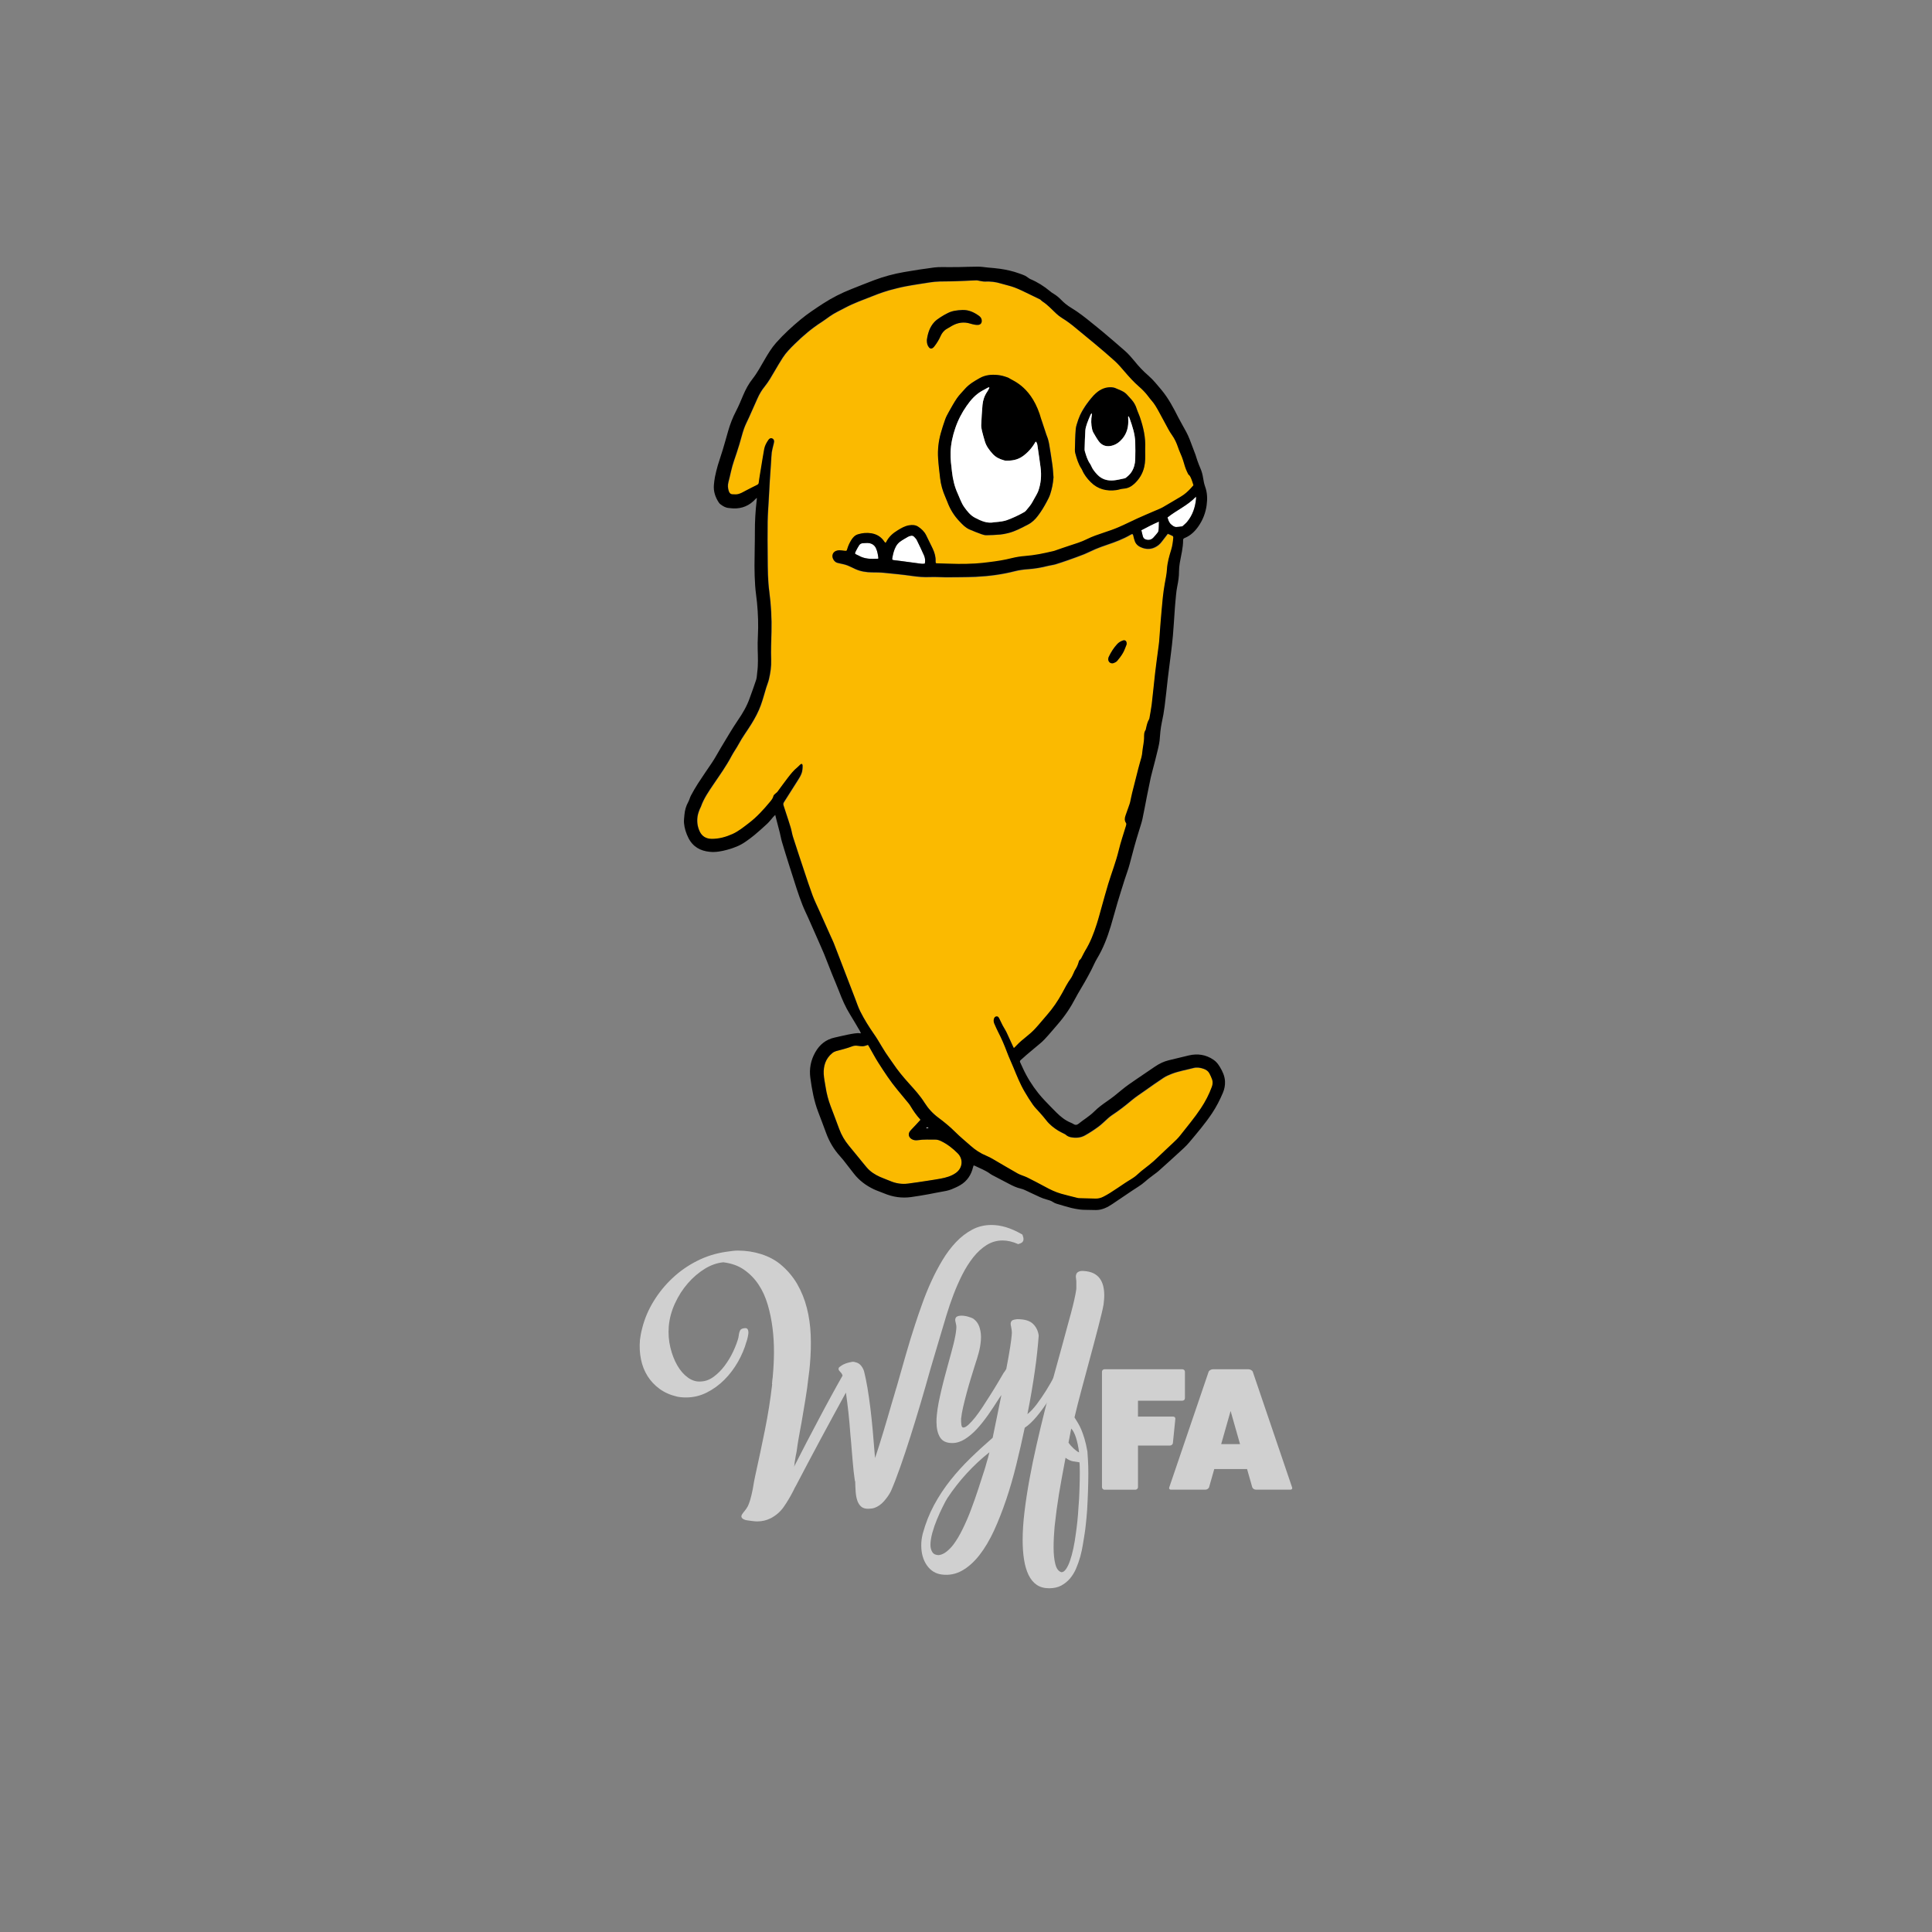<?xml version="1.0" encoding="utf-8"?>
<!-- Generator: Adobe Illustrator 23.0.3, SVG Export Plug-In . SVG Version: 6.00 Build 0)  -->
<svg version="1.1" id="Calque_1" xmlns="http://www.w3.org/2000/svg" xmlns:xlink="http://www.w3.org/1999/xlink" x="0px" y="0px"
	 viewBox="0 0 500 500" style="enable-background:new 0 0 500 500;" xml:space="preserve">
<rect x="0" y="0" width="500" height="500" fill="#808080" stroke="none"/>
<style type="text/css">
	.st0{fill:#D0D0D0;}
	.st1{fill:#FBBA00;}
	.st2{fill:#FFFFFF;}
</style>
<g id="wyffa">
	<g>
		<path class="st0" d="M217.35,354.92c-0.11-0.11-0.22-0.26-0.31-0.43c-0.06-0.32,0.01-0.56,0.22-0.71c0.2-0.16,0.49-0.35,0.87-0.59
			c0.41-0.2,0.77-0.35,1.11-0.45c0.33-0.1,0.67-0.18,1.02-0.24c0.37-0.11,0.75-0.1,1.13,0.05c0.58,0.11,1.07,0.41,1.45,0.88
			c0.39,0.48,0.66,1.01,0.81,1.59c0.28,1.12,0.57,2.52,0.85,4.16c0.27,1.64,0.53,3.41,0.76,5.3c0.23,1.88,0.43,3.82,0.61,5.82
			c0.17,2,0.33,3.92,0.48,5.77l0.12,1.26c0.69-2.09,1.41-4.32,2.13-6.73c0.73-2.4,1.46-4.91,2.21-7.51l0.57-1.91l0.57-1.95v0.05
			c0.84-2.95,1.67-5.83,2.47-8.66c0.81-2.82,1.62-5.46,2.43-7.92c0.54-1.68,1.17-3.47,1.85-5.38c0.68-1.91,1.45-3.81,2.33-5.73
			c0.87-1.91,1.83-3.73,2.89-5.49c1.05-1.75,2.22-3.3,3.49-4.64c1.27-1.35,2.67-2.42,4.19-3.23c1.52-0.81,3.18-1.21,4.97-1.21
			c1.21,0,2.47,0.19,3.78,0.58c1.3,0.39,2.72,1.02,4.25,1.91c0.09,0.26,0.16,0.49,0.22,0.69c0.06,0.2,0.07,0.42,0.05,0.65
			c-0.03,0.26-0.14,0.48-0.33,0.65c-0.19,0.17-0.53,0.33-1.02,0.48c-1.45-0.64-2.79-0.95-4.04-0.95c-1.51,0-2.89,0.4-4.15,1.19
			c-1.26,0.79-2.4,1.85-3.45,3.16c-1.04,1.32-1.99,2.82-2.85,4.51c-0.85,1.69-1.61,3.43-2.28,5.18c-0.67,1.77-1.26,3.51-1.78,5.21
			c-0.52,1.71-0.99,3.24-1.38,4.61l-1.69,5.68l-1.13,3.82c-0.75,2.69-1.57,5.54-2.45,8.53c-0.88,2.99-1.78,5.92-2.69,8.79
			c-0.91,2.87-1.8,5.54-2.67,8.01c-0.87,2.47-1.67,4.54-2.39,6.18c-0.43,0.87-1.03,1.72-1.78,2.59c-0.75,0.85-1.59,1.44-2.52,1.76
			c-0.29,0.09-0.58,0.15-0.87,0.17c-0.29,0.03-0.53,0.05-0.74,0.05c-0.78,0-1.38-0.19-1.83-0.59c-0.43-0.39-0.76-0.92-0.98-1.59
			s-0.35-1.42-0.41-2.26c-0.06-0.84-0.1-1.72-0.12-2.65l-0.09-0.17c-0.23-1.57-0.42-3.29-0.57-5.17c-0.15-1.88-0.31-3.79-0.48-5.73
			l-0.09-0.87c-0.15-2.11-0.32-4.07-0.52-5.89c-0.2-1.8-0.42-3.53-0.65-5.15c-0.99,1.79-2.03,3.72-3.15,5.77
			c-1.11,2.05-2.23,4.13-3.37,6.23c-1.13,2.1-2.23,4.17-3.32,6.23c-1.09,2.05-2.11,3.99-3.06,5.82c-0.09,0.15-0.19,0.33-0.31,0.54
			c-0.11,0.22-0.2,0.4-0.26,0.54c-0.06,0.09-0.11,0.19-0.17,0.33c-0.06,0.12-0.1,0.23-0.14,0.28c-0.67,1.3-1.43,2.56-2.28,3.8
			c-0.85,1.23-1.97,2.22-3.37,2.97c-1.07,0.54-2.25,0.83-3.52,0.83c-0.32,0-0.71-0.03-1.19-0.09c-0.48-0.06-0.91-0.11-1.28-0.17
			c-0.49-0.06-0.91-0.19-1.24-0.41s-0.45-0.5-0.37-0.85c0.11-0.26,0.28-0.53,0.52-0.83c0.23-0.26,0.49-0.59,0.76-0.98
			s0.49-0.81,0.64-1.24c0.2-0.49,0.43-1.25,0.67-2.26c0.25-1.01,0.47-2.19,0.67-3.52l0.35-1.69c0.84-3.79,1.66-7.65,2.45-11.57
			c0.79-3.92,1.43-7.9,1.89-11.92h-0.05l0.09-1.09c0.03-0.23,0.06-0.45,0.09-0.65c0.03-0.2,0.05-0.42,0.05-0.65
			c0.17-1.85,0.27-3.81,0.28-5.89c0.01-2.06-0.11-4.15-0.37-6.23c-0.26-2.08-0.67-4.1-1.24-6.03c-0.57-1.94-1.35-3.68-2.37-5.21
			c-1.01-1.53-2.27-2.81-3.75-3.85s-3.28-1.67-5.37-1.93c-1.62,0.15-3.23,0.71-4.82,1.69c-1.59,0.99-3.05,2.23-4.37,3.75
			c-1.32,1.52-2.43,3.24-3.32,5.18c-0.9,1.94-1.43,3.92-1.61,5.94c-0.15,1.91-0.01,3.74,0.41,5.49c0.42,1.75,1.02,3.3,1.8,4.65
			c0.78,1.35,1.7,2.39,2.76,3.15c1.05,0.75,2.14,1.09,3.28,1c1.16-0.03,2.27-0.43,3.32-1.19c1.05-0.77,2.02-1.72,2.89-2.89
			c0.87-1.16,1.61-2.4,2.23-3.73c0.62-1.33,1.08-2.56,1.37-3.69h-0.05c0-0.03,0.01-0.08,0.05-0.15c0.03-0.07,0.05-0.18,0.05-0.33
			c0.06-0.47,0.17-0.87,0.33-1.21c0.16-0.35,0.54-0.54,1.15-0.61c0.47-0.06,0.76,0.07,0.88,0.39c0.14,0.32,0.17,0.69,0.11,1.13
			c-0.06,0.41-0.14,0.81-0.24,1.21c-0.1,0.41-0.18,0.68-0.24,0.83v-0.05c-0.49,1.77-1.24,3.51-2.21,5.23
			c-0.99,1.72-2.16,3.27-3.52,4.63c-1.36,1.36-2.88,2.46-4.56,3.3c-1.68,0.84-3.45,1.26-5.3,1.26c-0.41,0-0.81-0.01-1.21-0.05
			c-0.41-0.03-0.79-0.09-1.17-0.17c-1.74-0.41-3.24-1.07-4.51-2c-1.27-0.93-2.31-2.04-3.13-3.34c-0.81-1.3-1.37-2.75-1.69-4.33
			s-0.41-3.26-0.26-4.99c0.03-0.29,0.09-0.71,0.19-1.28c0.1-0.57,0.24-1.18,0.41-1.84c0.61-2.4,1.59-4.71,2.95-6.92
			c1.36-2.21,2.98-4.21,4.89-5.99c1.89-1.78,4.03-3.26,6.39-4.45c2.36-1.19,4.86-1.96,7.49-2.34c0.67-0.11,1.26-0.19,1.78-0.24
			c0.52-0.05,0.94-0.07,1.26-0.07c2.09,0,4.08,0.31,5.99,0.91c1.91,0.61,3.56,1.47,4.95,2.6c1.79,1.47,3.24,3.18,4.37,5.09
			c1.11,1.93,1.95,3.99,2.52,6.23c0.57,2.22,0.9,4.56,1,7.01c0.1,2.44,0.03,4.93-0.19,7.49c-0.09,1.16-0.22,2.31-0.39,3.47
			c-0.2,1.88-0.48,3.83-0.81,5.85c-0.33,2.03-0.66,3.97-0.98,5.82l-0.35,1.87c-0.17,0.93-0.34,1.86-0.5,2.8s-0.29,1.87-0.41,2.8
			l-0.26,1.3c-0.03,0.2-0.07,0.43-0.11,0.67c-0.05,0.25-0.08,0.47-0.11,0.67c-0.06,0.32-0.08,0.52-0.07,0.61
			c0.01,0.09-0.03,0.35-0.15,0.78c1.01-2,2.06-4.05,3.16-6.15s2.19-4.17,3.28-6.23c1.09-2.05,2.14-4.04,3.19-5.94
			c1.04-1.91,2.03-3.68,2.95-5.3c-0.06-0.23-0.17-0.44-0.33-0.65L217.35,354.92z"/>
		<path class="st0" d="M275.23,351.82c0.09,0,0.17-0.01,0.26-0.05c0.2-0.06,0.43-0.09,0.69-0.09c0.26,0,0.54,0.16,0.87,0.48
			c-0.75,1.53-1.61,3.19-2.56,4.95c-0.95,1.77-1.95,3.46-2.99,5.08c-1.04,1.62-2.11,3.09-3.19,4.39c-1.09,1.3-2.12,2.27-3.11,2.92
			c-0.67,3.15-1.38,6.33-2.17,9.51c-0.78,3.19-1.66,6.22-2.63,9.1c-0.98,2.88-2.03,5.56-3.16,8.03c-1.15,2.47-2.4,4.58-3.78,6.34
			c-1.37,1.75-2.87,3.09-4.47,3.99c-1.61,0.91-3.35,1.25-5.23,1.02c-1.62-0.2-2.92-1-3.89-2.39c-0.96-1.38-1.45-3.11-1.45-5.16
			c0-0.99,0.12-2,0.39-3.04c0.73-2.67,1.7-5.13,2.93-7.41c1.23-2.27,2.64-4.41,4.23-6.41c1.59-2,3.32-3.9,5.18-5.71
			c1.87-1.82,3.79-3.57,5.75-5.27c0.32-1.53,0.66-3.19,1.02-4.97c0.36-1.78,0.77-3.81,1.24-6.1l-0.57,0.83
			c-0.93,1.47-1.87,2.9-2.85,4.3c-0.98,1.38-1.96,2.63-2.97,3.71c-1.01,1.09-2.05,1.95-3.11,2.61c-1.05,0.65-2.13,0.98-3.23,0.98
			c-1.51,0-2.56-0.5-3.16-1.5c-0.61-1-0.91-2.33-0.91-3.97c0-0.28,0.01-0.58,0.02-0.87c0.01-0.28,0.03-0.59,0.07-0.91
			c0.09-0.95,0.24-1.99,0.45-3.11c0.22-1.11,0.47-2.25,0.74-3.4c0.27-1.16,0.57-2.33,0.88-3.49c0.32-1.17,0.62-2.29,0.91-3.37
			c0.49-1.74,0.93-3.39,1.33-4.95c0.39-1.57,0.62-2.82,0.71-3.78c0.06-0.47,0.06-0.85,0-1.15c-0.06-0.31-0.11-0.57-0.17-0.81
			c-0.03-0.11-0.05-0.2-0.07-0.28c-0.01-0.07-0.02-0.18-0.02-0.33c0.03-0.41,0.19-0.68,0.5-0.83c0.31-0.15,0.66-0.22,1.07-0.22
			c0.58,0,1.17,0.09,1.76,0.26c0.59,0.17,1.02,0.33,1.28,0.48c0.84,0.58,1.41,1.37,1.71,2.39c0.31,1.01,0.41,2.08,0.33,3.18
			c-0.09,1.13-0.27,2.23-0.57,3.3c-0.29,1.08-0.58,2.03-0.87,2.87l-0.26,0.83c-0.26,0.84-0.57,1.85-0.93,3.02
			c-0.36,1.18-0.71,2.38-1.04,3.61c-0.33,1.24-0.64,2.44-0.91,3.61c-0.27,1.18-0.45,2.2-0.54,3.06c-0.03,0.64-0.01,1.19,0.07,1.66
			c0.07,0.47,0.24,0.69,0.5,0.69c0.35,0,0.79-0.24,1.33-0.73c0.53-0.49,1.11-1.12,1.74-1.91c0.62-0.79,1.27-1.69,1.93-2.7
			c0.67-1.01,1.33-2.05,2-3.11c0.67-1.05,1.3-2.09,1.91-3.11c0.61-1.01,1.15-1.93,1.61-2.73v0.05c0.11-0.17,0.23-0.35,0.35-0.52
			c0.11-0.17,0.22-0.35,0.31-0.52l-0.05,0.05c0.43-2.23,0.77-4.11,1-5.63c0.23-1.52,0.36-2.53,0.39-3.02c0.06-0.49,0.06-0.93,0-1.3
			s-0.11-0.73-0.17-1.04c-0.06-0.17-0.09-0.33-0.09-0.45c0-0.12,0-0.24,0-0.33c0.06-0.41,0.24-0.67,0.54-0.81
			c0.31-0.12,0.69-0.2,1.15-0.24c1.91,0,3.28,0.41,4.11,1.24c0.83,0.83,1.3,1.83,1.45,3.02c-0.11,1.47-0.25,2.96-0.41,4.45
			c-0.16,1.49-0.35,3.05-0.59,4.67c-0.23,1.62-0.5,3.35-0.81,5.18c-0.31,1.84-0.67,3.85-1.11,6.01c0.81-0.64,1.63-1.51,2.45-2.61
			c0.83-1.1,1.63-2.29,2.43-3.56c0.79-1.27,1.55-2.6,2.28-3.97s1.38-2.67,2-3.89L275.23,351.82z M240.8,399.81
			c0,0.75,0.17,1.38,0.5,1.89c0.33,0.51,0.88,0.76,1.67,0.76c0.67-0.09,1.32-0.37,1.95-0.87c0.64-0.49,1.25-1.11,1.83-1.87
			c0.84-1.13,1.64-2.47,2.4-4.04c0.77-1.57,1.49-3.22,2.14-4.97c0.67-1.75,1.28-3.52,1.87-5.3c0.58-1.78,1.11-3.44,1.61-4.97
			c0.17-0.52,0.33-1.03,0.45-1.54c0.14-0.51,0.27-0.98,0.41-1.41v0.05l0.43-1.69c-2.03,1.59-3.97,3.4-5.84,5.42
			c-1.87,2.03-3.55,4.19-5.06,6.47c-0.32,0.52-0.73,1.27-1.21,2.26c-0.49,0.99-0.98,2.04-1.45,3.19c-0.48,1.15-0.88,2.3-1.21,3.49
			C240.97,397.87,240.8,398.91,240.8,399.81z"/>
		<path class="st0" d="M281.57,377.97c0.03,0.49,0.05,1.01,0.07,1.57c0.01,0.54,0.02,1.13,0.02,1.74c0,1.47-0.03,3.03-0.09,4.67
			c-0.06,1.63-0.12,3.23-0.22,4.8c-0.09,1.25-0.19,2.4-0.31,3.49c-0.11,1.09-0.23,2.01-0.35,2.76c-0.15,0.84-0.29,1.77-0.45,2.78
			c-0.16,1.01-0.39,2.04-0.67,3.09c-0.29,1.04-0.65,2.05-1.07,3.04s-0.95,1.85-1.59,2.61c-0.64,0.75-1.4,1.36-2.28,1.83
			c-0.88,0.47-1.92,0.69-3.11,0.69c-1.27,0-2.35-0.29-3.21-0.88c-0.87-0.59-1.57-1.44-2.11-2.54c-0.53-1.1-0.93-2.42-1.17-3.95
			c-0.25-1.53-0.37-3.24-0.37-5.13c0-2.2,0.16-4.63,0.48-7.29s0.75-5.46,1.28-8.38c0.53-2.93,1.15-5.92,1.85-8.98
			c0.69-3.06,1.43-6.11,2.19-9.14c0.77-3.03,1.53-5.96,2.3-8.79c0.77-2.84,1.5-5.49,2.19-7.95c0.37-1.42,0.76-2.84,1.15-4.25
			s0.75-2.75,1.09-3.99c0.33-1.25,0.61-2.36,0.83-3.35c0.22-0.99,0.37-1.75,0.45-2.3c0.06-0.28,0.09-0.54,0.09-0.78
			c0-0.24,0-0.47,0-0.69c0-0.29,0-0.56,0-0.81c0-0.25-0.01-0.49-0.05-0.71s-0.05-0.43-0.07-0.61c-0.01-0.17-0.01-0.33,0.02-0.48
			c0.09-0.47,0.32-0.77,0.69-0.93s0.78-0.23,1.21-0.19c1.07,0.06,1.95,0.26,2.65,0.61c0.69,0.35,1.25,0.81,1.64,1.37
			c0.41,0.57,0.69,1.21,0.87,1.95c0.17,0.74,0.26,1.51,0.26,2.33c0,0.37-0.01,0.77-0.05,1.19c-0.03,0.42-0.07,0.82-0.12,1.19
			c-0.09,0.54-0.25,1.3-0.48,2.28c-0.23,0.98-0.51,2.1-0.85,3.39c-0.33,1.29-0.69,2.68-1.09,4.16c-0.39,1.49-0.81,3.03-1.24,4.63
			c-0.69,2.61-1.38,5.2-2.09,7.77c-0.69,2.58-1.29,4.92-1.78,7.03c0.28,0.47,0.59,0.94,0.88,1.43c0.31,0.49,0.59,1.07,0.87,1.71
			c0.27,0.65,0.54,1.43,0.83,2.35c0.27,0.91,0.53,2.02,0.76,3.32 M279.45,381.09c0-0.54-0.01-1.04-0.02-1.5
			c-0.01-0.45-0.03-0.83-0.07-1.15h-0.05c-0.47-0.06-1.01-0.15-1.64-0.26c-0.64-0.11-1.27-0.42-1.91-0.91
			c-0.06,0.28-0.11,0.57-0.15,0.83c-0.05,0.26-0.09,0.52-0.15,0.78c-0.49,2.55-0.95,5.14-1.4,7.77c-0.43,2.63-0.81,5.45-1.13,8.43
			c-0.17,1.88-0.26,3.69-0.26,5.42c0,1.68,0.15,3.11,0.45,4.3c0.31,1.19,0.83,1.88,1.59,2.09c0.41,0,0.79-0.27,1.17-0.81
			c0.37-0.53,0.73-1.26,1.04-2.17c0.32-0.91,0.61-1.99,0.87-3.21c0.26-1.24,0.48-2.53,0.65-3.89c0.15-1.01,0.27-2.06,0.39-3.16
			c0.11-1.1,0.2-2.19,0.26-3.26c0.15-1.74,0.24-3.4,0.28-5.01C279.43,383.77,279.45,382.34,279.45,381.09z M276.53,373.36
			c0.37,0.54,0.85,1.08,1.41,1.59c0.57,0.51,1.01,0.82,1.33,0.93c-0.2-1.53-0.48-2.82-0.83-3.89c-0.35-1.05-0.75-1.82-1.21-2.28
			L276.53,373.36z"/>
	</g>
	<path class="st0" d="M290.51,373.28"/>
	<g>
		<path class="st0" d="M305.98,354.36c0.41,0,0.68,0.32,0.68,0.64v6.82c0,0.41-0.27,0.68-0.68,0.68h-11.47v4.11h9.08
			c0.41,0,0.64,0.32,0.59,0.59l-0.64,6.32c-0.05,0.27-0.36,0.59-0.77,0.59h-8.26v10.79c0,0.32-0.32,0.64-0.68,0.64h-8
			c-0.36,0-0.64-0.36-0.64-0.68V355c0-0.32,0.27-0.64,0.64-0.64H305.98z"/>
		<path class="st0" d="M334.39,384.93c0.14,0.27-0.05,0.59-0.41,0.59h-8.94c-0.41,0-0.77-0.23-0.95-0.59l-1.35-4.74h-8.49
			l-1.35,4.74c-0.18,0.36-0.54,0.59-0.95,0.59h-8.94c-0.36,0-0.54-0.32-0.41-0.59l10.21-29.98c0.14-0.27,0.64-0.59,1.09-0.59h9.21
			c0.45,0,0.95,0.32,1.09,0.59L334.39,384.93z M318.48,365.16l-2.44,8.58h4.88L318.48,365.16z"/>
	</g>
</g>
<g id="perso">
	<path class="st1" d="M307.82,126.89c-0.77,0.85-1.18,1.15-2.18,1.74c-1.57,0.92-3.11,1.87-4.68,2.76c-0.67,0.37-1.4,0.64-2.1,0.94
		c-1.47,0.65-2.97,1.27-4.45,1.94c-1.64,0.75-3.27,1.58-4.93,2.29c-1.23,0.52-2.5,0.96-3.77,1.38c-1.47,0.49-2.95,0.98-4.36,1.69
		c-1.45,0.74-2.99,1.19-4.54,1.69c-1.27,0.42-2.53,0.87-3.8,1.3c-0.18,0.07-0.39,0.1-0.57,0.15c-1.16,0.25-2.3,0.53-3.47,0.74
		c-1.18,0.2-2.38,0.36-3.57,0.47c-1.2,0.09-2.38,0.27-3.55,0.57c-1.84,0.47-3.71,0.76-5.58,0.99c-1.27,0.16-2.54,0.31-3.82,0.39
		c-1.45,0.08-2.92,0.11-4.38,0.1c-1.87-0.01-3.74-0.09-5.6-0.15c-0.06,0-0.11-0.02-0.22-0.06c-0.02-0.14-0.07-0.29-0.06-0.44
		c0.06-1.19-0.27-2.3-0.78-3.37c-0.56-1.16-1.11-2.3-1.69-3.45c-0.47-0.92-1.2-1.61-2.05-2.17c-0.71-0.47-1.52-0.49-2.34-0.35
		c-1.1,0.18-2.03,0.74-2.96,1.3c-1.26,0.76-2.31,1.7-2.97,3.04c-0.02,0.06-0.07,0.09-0.11,0.14c-0.01,0.01-0.03,0.01-0.1,0.05
		c-0.09-0.1-0.2-0.2-0.28-0.32c-0.77-1.2-1.91-1.91-3.28-2.13c-1.19-0.2-2.4-0.1-3.56,0.26c-0.78,0.25-1.3,0.85-1.74,1.54
		c-0.43,0.69-0.76,1.42-0.99,2.2c-0.16,0.56-0.18,0.56-0.78,0.5c-0.43-0.05-0.86-0.12-1.29-0.12c-0.31,0-0.64,0.07-0.91,0.19
		c-0.75,0.34-1.04,1.11-0.77,1.88c0.2,0.57,0.58,1,1.17,1.17c0.47,0.14,0.96,0.2,1.44,0.33c0.42,0.1,0.84,0.22,1.24,0.37
		c0.67,0.28,1.32,0.61,1.99,0.92c1.37,0.62,2.82,0.84,4.32,0.85c1.02,0.01,2.05,0.01,3.07,0.11c2.43,0.24,4.87,0.47,7.28,0.82
		c1.55,0.23,3.09,0.35,4.65,0.28c1.26-0.06,2.52,0.03,3.78,0.05c0.11,0,0.24,0.01,0.35,0.01c2.56-0.03,5.13-0.01,7.68-0.12
		c3.41-0.16,6.79-0.6,10.11-1.45c1.11-0.28,2.25-0.44,3.38-0.52c1.78-0.12,3.52-0.43,5.24-0.86c0.62-0.16,1.28-0.22,1.91-0.4
		c1.09-0.33,2.18-0.69,3.26-1.08c1.4-0.49,2.79-0.99,4.16-1.53c1.01-0.4,1.96-0.92,2.96-1.34c0.99-0.41,1.99-0.77,2.99-1.11
		c2.1-0.7,4.16-1.47,6.08-2.6c0.14-0.08,0.28-0.14,0.42-0.2c0.28,0.15,0.27,0.41,0.33,0.66c0.11,0.45,0.22,0.92,0.4,1.35
		c0.37,0.87,1.09,1.33,1.99,1.62c1.51,0.51,2.84,0.22,4.06-0.73c0.31-0.24,0.57-0.54,0.82-0.85c0.54-0.67,1.05-1.36,1.61-2.09
		c0.4,0.17,0.85,0.35,1.28,0.58c0.09,0.05,0.16,0.26,0.15,0.4c-0.1,1.05-0.23,2.11-0.54,3.14c-0.51,1.66-1,3.34-1.1,5.07
		c-0.08,1.3-0.37,2.58-0.59,3.85c-0.19,1.17-0.36,2.34-0.49,3.51c-0.22,2.16-0.4,4.32-0.58,6.48c-0.14,1.61-0.23,3.22-0.36,4.83
		c-0.07,0.75-0.18,1.49-0.28,2.23c-0.26,2-0.53,3.98-0.77,5.98c-0.31,2.7-0.56,5.41-0.88,8.11c-0.15,1.21-0.4,2.4-0.6,3.62
		c-0.01,0.06-0.02,0.11-0.06,0.17c-0.49,0.81-1.54,6.83-1.67,7.76c-0.06,0.45-0.1,0.9-0.16,1.35c-0.03,0.25-0.08,0.5-0.15,0.75
		c-0.26,0.96-0.56,1.93-0.81,2.9c-0.53,2.08-1.07,4.15-1.58,6.24c-0.2,0.82-0.36,1.66-0.54,2.47c-0.03,0.17-0.09,0.34-0.15,0.51
		c-0.35,0.99-0.84,5.32-0.91,5.56c-0.65,2.16-1.37,4.28-1.91,6.47c-0.71,2.94-1.82,5.75-2.7,8.63c-0.61,1.97-1.13,3.98-1.7,5.97
		c-0.42,1.46-0.79,2.93-1.26,4.38c-0.77,2.43-1.68,4.8-3.03,6.98c-0.26,0.42-0.45,0.87-0.69,1.3c-0.2,0.37-0.35,0.78-0.71,1.07
		c-0.14,0.1-0.2,0.33-0.26,0.51c-0.22,0.75-0.52,1.44-0.95,2.09c-0.15,0.23-0.23,0.5-0.35,0.74c-0.23,0.45-0.41,0.95-0.7,1.36
		c-0.88,1.21-1.57,2.55-2.28,3.87c-1.1,2.02-2.38,3.89-3.9,5.63c-1.04,1.19-2.02,2.43-3.09,3.57c-0.7,0.76-1.5,1.45-2.31,2.1
		c-0.85,0.68-1.69,1.36-2.43,2.16c-0.23,0.24-0.48,0.47-0.77,0.76c-0.11-0.23-0.2-0.39-0.28-0.56c-0.52-1.15-1.02-2.3-1.58-3.44
		c-0.31-0.64-0.7-1.23-1.04-1.86c-0.32-0.59-0.6-1.19-0.88-1.8c-0.19-0.42-0.41-0.59-0.74-0.54c-0.32,0.05-0.56,0.31-0.65,0.68
		c-0.09,0.42-0.03,0.83,0.12,1.21c0.31,0.73,0.61,1.45,0.99,2.14c0.88,1.7,1.63,3.46,2.3,5.25c0.5,1.35,1.12,2.64,1.67,3.98
		c0.87,2.11,1.72,4.24,2.88,6.22c0.68,1.17,1.41,2.33,2.19,3.44c0.5,0.7,1.15,1.3,1.71,1.95c0.58,0.67,1.18,1.33,1.71,2.03
		c0.84,1.1,1.92,1.93,3.07,2.65c0.51,0.32,1.08,0.57,1.62,0.85c0.12,0.07,0.25,0.12,0.35,0.22c0.37,0.34,0.83,0.54,1.32,0.64
		c1.26,0.24,2.51,0.16,3.62-0.47c1.21-0.68,2.39-1.45,3.52-2.28c0.88-0.66,1.66-1.45,2.48-2.18c0.31-0.27,0.62-0.54,0.98-0.77
		c1.8-1.18,3.49-2.5,5.14-3.88c1.08-0.91,2.28-1.68,3.45-2.5c1.58-1.11,3.15-2.23,4.76-3.29c0.64-0.42,1.35-0.73,2.06-1.01
		c1.84-0.73,3.8-1.04,5.71-1.54c0.91-0.24,1.8-0.09,2.67,0.23c0.62,0.23,1.17,0.59,1.47,1.2c0.26,0.52,0.53,1.05,0.71,1.61
		c0.2,0.61,0.12,1.24-0.1,1.86c-0.7,1.95-1.66,3.78-2.81,5.51c-1.63,2.47-3.55,4.73-5.37,7.06c-0.56,0.71-1.23,1.34-1.88,1.96
		c-1.33,1.27-2.7,2.48-4,3.77c-1.32,1.29-2.79,2.37-4.22,3.52c-0.39,0.31-0.75,0.64-1.11,0.98c-0.92,0.85-2.06,1.38-3.09,2.09
		c-1.27,0.87-2.55,1.72-3.85,2.55c-0.57,0.36-1.16,0.68-1.75,0.99c-0.64,0.33-1.33,0.49-2.05,0.48c-1.38-0.03-2.76-0.07-4.14-0.11
		c-0.18,0-0.35-0.02-0.52-0.07c-1.4-0.35-2.8-0.67-4.17-1.07c-1.49-0.42-2.87-1.08-4.22-1.83c-1.52-0.84-3.05-1.63-4.61-2.4
		c-0.79-0.4-1.68-0.6-2.45-1.02c-2.12-1.18-4.19-2.44-6.28-3.65c-0.6-0.34-1.2-0.68-1.84-0.94c-1.52-0.61-2.86-1.5-4.07-2.59
		c-1.33-1.18-2.71-2.3-3.96-3.55c-1.37-1.37-2.87-2.59-4.41-3.74c-1.43-1.07-2.61-2.36-3.55-3.85c-1.15-1.82-2.58-3.38-4-4.96
		c-1.5-1.64-2.93-3.36-4.16-5.22c-0.62-0.93-1.3-1.83-1.92-2.77c-0.68-1.05-1.3-2.16-1.97-3.23c-0.35-0.57-0.71-1.13-1.1-1.68
		c-1.29-1.85-2.47-3.75-3.48-5.76c-0.53-1.05-0.9-2.19-1.32-3.29c-1.35-3.49-2.69-6.99-4.03-10.48c-0.5-1.3-0.99-2.62-1.51-3.91
		c-0.23-0.59-0.51-1.15-0.77-1.72c-0.98-2.18-1.94-4.36-2.92-6.53c-0.6-1.35-1.27-2.68-1.78-4.05c-0.78-2.1-1.49-4.24-2.19-6.38
		c-0.98-2.92-1.94-5.83-2.88-8.76c-0.26-0.81-0.36-1.66-0.61-2.46c-0.37-1.26-0.81-2.51-1.21-3.77c-0.22-0.66-0.41-1.32-0.64-1.97
		c-0.1-0.31-0.08-0.56,0.1-0.84c1.18-1.84,2.34-3.7,3.52-5.55c0.45-0.71,0.92-1.43,1.15-2.26c0.06-0.2,0.09-0.42,0.11-0.64
		c0.03-0.35,0.06-0.7,0.05-1.05c0-0.14-0.08-0.33-0.18-0.39c-0.08-0.05-0.28,0.06-0.39,0.14c-0.26,0.23-0.49,0.51-0.76,0.73
		c-0.99,0.78-1.74,1.77-2.51,2.75c-0.92,1.18-1.78,2.4-2.68,3.61c-0.11,0.15-1.52,2.09-1.89,2.54c-1.68,2.02-3.44,3.97-5.54,5.56
		c-1.34,1.01-2.64,2.08-4.17,2.78c-1.7,0.77-3.49,1.27-5.37,1.26c-1.4-0.01-2.53-0.59-3.16-1.96c-0.65-1.41-0.77-2.84-0.45-4.32
		c0.1-0.48,0.29-0.93,0.47-1.4c0.08-0.22,0.23-0.42,0.31-0.65c0.75-2.11,2.01-3.92,3.23-5.75c1.63-2.42,3.34-4.79,4.7-7.37
		c0.56-1.04,1.26-2,1.82-3.04c0.99-1.85,2.26-3.52,3.35-5.3c0.94-1.53,1.79-3.12,2.4-4.8c0.54-1.5,0.93-3.05,1.41-4.57
		c0.22-0.71,0.52-1.41,0.69-2.13c0.39-1.66,0.64-3.34,0.58-5.04c-0.08-2.43,0.02-4.84,0.08-7.27c0.09-3.47-0.1-6.94-0.56-10.38
		c-0.39-2.93-0.4-5.85-0.42-8.79c-0.02-3.1-0.06-6.19-0.01-9.28c0.02-1.91,0.19-3.82,0.29-5.73c0.09-1.63,0.17-3.27,0.27-4.9
		c0.1-1.58,0.22-3.14,0.32-4.72c0.06-0.86,0.09-1.74,0.18-2.59c0.07-0.57,0.24-1.11,0.36-1.67c0.08-0.36,0.2-0.73,0.25-1.09
		c0.06-0.44-0.16-0.77-0.52-0.9c-0.31-0.1-0.67,0.02-0.92,0.37c-0.51,0.74-0.94,1.52-1.11,2.4c-0.31,1.67-0.57,3.35-0.84,5.01
		c-0.08,0.49-0.17,0.98-0.24,1.45c-0.11,0.74-0.25,1.47-0.33,2.22c-0.03,0.32-0.17,0.47-0.45,0.6c-0.99,0.48-1.96,1-2.95,1.5
		c-0.77,0.4-1.5,0.88-2.4,0.94c-0.29,0.01-0.59-0.02-0.88-0.01c-0.58,0.01-0.9-0.27-1.08-0.81c-0.26-0.77-0.31-1.58-0.1-2.34
		c0.49-1.83,0.79-3.7,1.43-5.49c0.5-1.43,0.96-2.88,1.41-4.32c0.41-1.34,0.73-2.7,1.19-4.03c0.34-0.99,0.85-1.91,1.27-2.86
		c0.74-1.63,1.46-3.28,2.19-4.91c0.5-1.15,1.13-2.21,1.92-3.18c1.01-1.23,1.77-2.61,2.56-3.97c0.68-1.16,1.35-2.31,2.08-3.44
		c0.85-1.32,1.95-2.43,3.06-3.52c2.16-2.12,4.44-4.08,7-5.71c0.71-0.45,1.38-0.98,2.08-1.46c1.28-0.91,2.7-1.54,4.07-2.28
		c2.23-1.18,4.62-2.04,6.97-2.95c0.53-0.2,1.05-0.43,1.6-0.62c0.93-0.32,1.86-0.67,2.8-0.92c1.43-0.39,2.86-0.76,4.31-1.03
		c2.08-0.39,4.16-0.68,6.24-1.02c1.67-0.27,3.34-0.25,5.01-0.26c1.38-0.01,2.76-0.08,4.14-0.14c0.94-0.03,1.89-0.11,2.84-0.12
		c0.34,0,0.69,0.11,1.04,0.17c0.39,0.06,0.78,0.15,1.17,0.14c1.42-0.07,2.79,0.09,4.14,0.51c1.17,0.36,2.38,0.59,3.52,1.02
		c1.25,0.47,2.45,1.08,3.66,1.66l3.06,1.53c0.2,0.19,0.4,0.4,0.62,0.54c1.33,0.84,2.36,2.02,3.49,3.07
		c0.48,0.44,0.99,0.86,1.54,1.19c1.25,0.76,2.4,1.63,3.53,2.58c1.64,1.38,3.32,2.71,4.97,4.1c1.72,1.44,3.45,2.88,5.1,4.4
		c0.93,0.85,1.76,1.8,2.58,2.77c1.19,1.4,2.42,2.76,3.81,3.96c0.84,0.73,1.6,1.52,2.27,2.4c0.28,0.37,0.57,0.76,0.88,1.11
		c0.82,0.91,1.4,1.95,1.97,3.01c0.82,1.51,1.62,3.02,2.45,4.53c0.27,0.5,0.58,0.99,0.91,1.45c0.7,0.99,1.2,2.08,1.58,3.22
		c0.28,0.84,0.68,1.63,0.99,2.46c0.22,0.57,0.4,1.16,0.57,1.75c0.27,0.95,0.77,1.74,1.24,2.61c0.14,0.26,1.19,0.71,1.26,1l1.18,2.76
		L307.82,126.89z M261.14,97.89c-0.12-0.09-0.28-0.14-0.43-0.19c-0.79-0.31-1.61-0.52-2.46-0.6c-1.62-0.16-3.19-0.03-4.64,0.78
		c-1.38,0.77-2.76,1.55-3.81,2.76c-0.71,0.82-1.5,1.58-2.11,2.46c-0.79,1.15-1.45,2.38-2.14,3.6c-0.34,0.6-0.67,1.21-0.9,1.86
		c-0.43,1.18-0.81,2.38-1.15,3.6c-0.59,2.12-0.84,4.3-0.69,6.5c0.11,1.71,0.33,3.41,0.52,5.12c0.2,1.71,0.67,3.36,1.37,4.93
		c0.18,0.41,0.36,0.83,0.52,1.26c0.7,1.89,1.76,3.56,3.15,5.03c0.75,0.78,1.5,1.59,2.51,2.04c1.04,0.45,2.11,0.86,3.19,1.26
		c0.4,0.15,0.85,0.25,1.27,0.25c1.18-0.01,2.36-0.07,3.54-0.17c0.68-0.06,1.36-0.2,2.03-0.37c1.84-0.44,3.48-1.35,5.15-2.21
		c1.07-0.54,1.87-1.34,2.59-2.29c0.85-1.12,1.58-2.31,2.23-3.55c0.34-0.65,0.69-1.29,0.92-1.97c0.48-1.43,0.76-2.89,0.87-4.41
		c-0.09-1.11-0.14-2.23-0.28-3.35c-0.23-1.74-0.52-3.47-0.81-5.2c-0.08-0.5-0.23-1-0.36-1.49c-0.09-0.32-0.25-0.62-0.35-0.94
		c-0.43-1.29-0.85-2.58-1.28-3.87 M283.06,102.28c-0.41,0.45-0.79,0.92-1.18,1.4c-1.05,1.32-2.03,2.67-2.58,4.29
		c-0.07,0.2-0.18,0.4-0.24,0.6c-0.24,0.82-0.58,1.62-0.66,2.45c-0.15,1.78-0.17,3.58-0.22,5.38c-0.01,0.31,0.05,0.64,0.12,0.93
		c0.39,1.37,0.77,2.73,1.58,3.94c0.08,0.11,0.14,0.24,0.19,0.36c0.51,1.2,1.29,2.21,2.21,3.12c1.85,1.85,4.11,2.39,6.62,2.06
		c0.62-0.08,1.23-0.33,1.85-0.37c1.11-0.07,2-0.51,2.79-1.25c1.3-1.19,2.17-2.62,2.58-4.36c0.31-1.3,0.27-2.62,0.25-3.95
		c0-0.27-0.01-0.56,0-0.83c0.15-2.82-0.49-5.52-1.38-8.17c-0.24-0.69-0.58-1.34-0.79-2.04c-0.28-0.93-0.74-1.74-1.37-2.45
		c-0.36-0.41-0.75-0.82-1.12-1.23c-0.44-0.49-0.98-0.85-1.59-1.1c-0.51-0.22-1.01-0.43-1.52-0.65c-0.87-0.36-1.7-0.28-2.43,0.34
		 M239.87,87.99c-0.02,0.86,0.15,1.44,0.56,1.93c0.29,0.35,0.62,0.4,0.99,0.12c0.14-0.1,0.26-0.24,0.37-0.37
		c0.66-0.84,1.21-1.74,1.64-2.71c0.35-0.78,0.86-1.45,1.64-1.87c0.45-0.25,0.87-0.53,1.32-0.78c1.5-0.84,3.06-1.08,4.72-0.56
		c0.37,0.11,0.76,0.22,1.15,0.28c0.28,0.06,0.59,0.07,0.88,0.05c0.58-0.05,0.93-0.43,0.94-1.02c0.01-0.56-0.26-0.99-0.69-1.3
		c-1.28-0.93-2.65-1.59-4.31-1.53c-1.33,0.05-2.63,0.18-3.83,0.81c-0.59,0.31-1.19,0.62-1.75,0.99c-0.59,0.39-1.19,0.78-1.67,1.29
		C240.55,84.67,240.07,86.4,239.87,87.99z M291.58,166.66c0.05-0.77-0.4-1.12-1.04-0.88c-0.54,0.19-1.03,0.49-1.43,0.92
		c-0.88,0.96-1.59,2.05-2.14,3.23c-0.07,0.14-0.11,0.29-0.15,0.45c-0.15,0.84,0.58,1.5,1.37,1.23c0.34-0.11,0.71-0.31,0.94-0.58
		c0.53-0.62,1.04-1.29,1.45-2c0.37-0.65,0.61-1.36,0.9-2.05C291.54,166.85,291.55,166.71,291.58,166.66z"/>
	<path class="st1" d="M238.21,289.81c-0.81,0.88-1.55,1.69-2.29,2.52c-0.23,0.26-0.5,0.53-0.61,0.85c-0.24,0.65,0.03,1.25,0.64,1.62
		c0.53,0.34,1.12,0.37,1.71,0.28c1.45-0.22,2.92-0.12,4.37-0.14c0.57,0,1.08,0.16,1.59,0.41c1.61,0.79,3.01,1.88,4.27,3.15
		c1.5,1.51,1.28,3.78-0.44,5.04c-1.2,0.87-2.59,1.24-4,1.51c-1.1,0.2-2.21,0.37-3.32,0.54c-1.69,0.26-3.39,0.52-5.09,0.74
		c-1.62,0.2-3.18-0.06-4.68-0.69c-0.85-0.36-1.72-0.67-2.58-1.04c-1.3-0.58-2.5-1.35-3.44-2.45c-0.71-0.84-1.4-1.7-2.1-2.56
		c-0.85-1.03-1.7-2.08-2.55-3.11c-1.07-1.28-1.89-2.71-2.47-4.28c-0.74-1.97-1.5-3.95-2.23-5.92c-0.6-1.59-1.02-3.23-1.29-4.91
		c-0.18-1.12-0.43-2.26-0.49-3.39c-0.1-2.12,0.49-4.02,2.21-5.42c0.29-0.24,0.67-0.44,1.03-0.53c1.41-0.37,2.82-0.71,4.19-1.25
		c0.44-0.17,0.92-0.18,1.4-0.11c1.42,0.19,1.42,0.18,2.63-0.24c0.11,0.18,0.23,0.39,0.35,0.58c0.76,1.34,1.47,2.7,2.3,3.99
		c1.57,2.44,3.14,4.87,5,7.1c0.98,1.17,1.94,2.34,2.9,3.51c0.16,0.19,0.31,0.41,0.44,0.64c0.73,1.23,1.52,2.39,2.5,3.44
		C238.19,289.75,238.24,289.84,238.21,289.81z"/>
	<path class="st2" d="M239.35,145.86c-0.65,0.14-1.23,0-1.8-0.09c-1.46-0.2-2.93-0.4-4.39-0.59c-0.62-0.08-1.25-0.15-1.87-0.23
		c-0.34-0.05-0.41-0.12-0.35-0.47c0.18-1.08,0.43-2.13,0.95-3.09c0.25-0.45,0.62-0.88,1.03-1.19c0.66-0.5,1.38-0.9,2.1-1.3
		c0.2-0.11,0.44-0.18,0.67-0.24c0.35-0.09,0.67-0.03,0.92,0.25c0.23,0.27,0.52,0.51,0.67,0.82c0.65,1.33,1.27,2.67,1.88,4
		C239.43,144.4,239.48,145.1,239.35,145.86z"/>
	<path class="st2" d="M302.15,133.91c2.35-1.89,5.2-3.06,7.35-5.38c0.02,0.28,0.06,0.41,0.03,0.53c-0.22,2.18-0.86,4.2-2.26,5.92
		c-0.34,0.42-0.78,0.76-1.18,1.15c-0.05,0.05-0.09,0.09-0.15,0.1c-0.52,0.07-1.04,0.17-1.57,0.17c-0.49,0-0.85-0.32-1.24-0.61
		C302.56,135.3,302.35,134.64,302.15,133.91z"/>
	<path class="st2" d="M227.34,144.51c-0.1,0.05-0.15,0.09-0.2,0.09c-1.7,0.09-3.39,0.09-4.93-0.82c-0.11-0.07-0.25-0.12-0.37-0.17
		c-0.62-0.28-0.66-0.31-0.37-0.91c0.25-0.53,0.56-1.04,0.86-1.54c0.22-0.36,0.56-0.56,0.98-0.58c0.4-0.02,0.78-0.06,1.18-0.06
		c0.99,0.01,1.78,0.43,2.21,1.32C227.09,142.69,227.21,143.61,227.34,144.51z"/>
	<path class="st2" d="M295.38,137.22c1.46-0.77,2.94-1.54,4.57-2.25c-0.05,0.92,0.02,1.72-0.15,2.51c-0.03,0.12-0.11,0.26-0.19,0.36
		c-0.36,0.44-0.71,0.9-1.11,1.3c-0.61,0.64-1.44,0.75-2.22,0.35c-0.34-0.17-0.44-0.49-0.53-0.82
		C295.6,138.23,295.5,137.76,295.38,137.22z"/>
	<path class="st2" d="M239.64,291.99c0.33-0.36,0.33-0.36,0.71-0.07C240.09,291.95,239.92,291.96,239.64,291.99z"/>
	<path d="M272.64,123.53c-0.11,1.52-0.4,2.98-0.87,4.41c-0.23,0.68-0.58,1.34-0.92,1.97c-0.66,1.24-1.38,2.43-2.23,3.55
		c-0.71,0.94-1.52,1.74-2.59,2.29c-1.67,0.86-3.31,1.76-5.15,2.21c-0.67,0.16-1.35,0.31-2.03,0.37c-1.18,0.1-2.36,0.15-3.54,0.17
		c-0.42,0.01-0.87-0.1-1.27-0.25c-1.08-0.39-2.14-0.79-3.19-1.26c-1.01-0.44-1.76-1.25-2.51-2.04c-1.4-1.45-2.44-3.13-3.15-5.03
		c-0.16-0.42-0.33-0.84-0.52-1.26c-0.7-1.58-1.18-3.22-1.37-4.93c-0.2-1.7-0.41-3.4-0.52-5.12c-0.15-2.2,0.1-4.38,0.69-6.5
		c0.34-1.21,0.73-2.42,1.15-3.6c0.23-0.65,0.57-1.26,0.9-1.86c0.69-1.21,1.35-2.45,2.14-3.6c0.61-0.88,1.4-1.64,2.11-2.46
		c1.07-1.2,2.44-1.99,3.81-2.76c1.46-0.82,3.03-0.94,4.64-0.78c0.85,0.08,1.67,0.31,2.46,0.6c0.15,0.06,0.31,0.1,0.43,0.19
		c1.13,0.76,6.11,2.31,8.41,10.8c0.43,1.29,0.85,2.58,1.28,3.87c0.1,0.32,0.26,0.62,0.35,0.94c0.15,0.49,0.28,0.99,0.36,1.49
		c0.28,1.72,0.57,3.46,0.81,5.2C272.5,121.28,272.54,122.4,272.64,123.53z M256.05,100.36c-0.03-0.03-0.06-0.07-0.09-0.1
		c-0.11,0.02-0.23,0.03-0.33,0.09c-0.45,0.24-0.9,0.5-1.34,0.74c-1.75,0.94-3.04,2.38-4.14,3.98c-1.23,1.77-2.21,3.66-2.92,5.72
		c-0.69,2.03-1.15,4.1-1.23,6.24c-0.07,1.72,0.17,3.43,0.37,5.13c0.23,1.93,0.66,3.8,1.47,5.57c0.54,1.18,0.93,2.43,1.69,3.51
		c0.77,1.09,1.61,2.14,2.79,2.76c1.57,0.82,3.2,1.58,5.07,1.15c0.08-0.02,0.16,0,0.24-0.01c1.02-0.09,2.04-0.18,3.02-0.54
		c1.49-0.54,2.9-1.21,4.29-1.99c0.2-0.11,0.41-0.26,0.56-0.43c0.62-0.76,1.29-1.49,1.75-2.37c0.26-0.51,0.57-0.99,0.84-1.5
		c0.22-0.4,0.44-0.79,0.6-1.21c0.7-1.99,0.87-4.04,0.6-6.11c-0.24-1.82-0.51-3.63-0.77-5.43c-0.07-0.43-0.1-0.88-0.42-1.24
		c-0.07,0.05-0.11,0.06-0.14,0.08c-0.83,1.45-1.88,2.69-3.27,3.68c-1.37,0.98-2.88,1.2-4.48,1.15c-0.14,0-0.27-0.05-0.41-0.09
		c-1.12-0.31-2.12-0.79-2.93-1.69c-0.85-0.95-1.61-1.95-1.99-3.19c-0.27-0.91-0.53-1.82-0.75-2.73c-0.11-0.5-0.23-1.01-0.2-1.52
		c0.07-1.74,0.17-3.46,0.33-5.18c0.11-1.25,0.51-2.43,1.24-3.47C255.72,101.03,255.87,100.69,256.05,100.36z"/>
	<path d="M288.6,100.42c0,0,1.13,0.47,1.52,0.65c0.5,0.24,0.78,0.4,1.08,0.64c0.18,0.15,0.35,0.29,0.51,0.48
		c0.37,0.41,0.75,0.81,1.12,1.23c0.64,0.71,1.09,1.53,1.37,2.45c0.22,0.69,0.56,1.35,0.79,2.04c0.91,2.64,1.53,5.34,1.38,8.17
		c-0.01,0.27,0,0.56,0,0.83c0.02,1.32,0.06,2.63-0.25,3.95c-0.4,1.72-1.27,3.15-2.58,4.36c-0.81,0.74-1.69,1.18-2.79,1.25
		c-0.62,0.03-1.23,0.29-1.85,0.37c-2.52,0.33-4.78-0.22-6.62-2.06c-0.91-0.91-1.7-1.92-2.21-3.12c-0.06-0.12-0.11-0.25-0.19-0.36
		c-0.81-1.2-1.2-2.56-1.58-3.94c-0.08-0.29-0.14-0.62-0.12-0.93c0.06-1.79,0.07-3.58,0.22-5.38c0.07-0.83,0.42-1.63,0.66-2.45
		c0.06-0.2,0.17-0.4,0.24-0.6c0.17-0.51,0.96-2.21,2.58-4.29c0.28-0.36,0.67-0.85,1.18-1.4C285.84,99.3,288.6,100.42,288.6,100.42z
		 M292.09,107.75c-0.03,0.01-0.08,0.03-0.11,0.05c-0.01,0.03-0.03,0.07-0.03,0.11c0,0.18,0.01,0.35,0.02,0.53
		c0.11,1.89-0.26,3.63-1.53,5.13c-0.74,0.87-1.6,1.52-2.71,1.79c-1.35,0.34-2.53-0.01-3.37-1.12c-0.56-0.74-1-1.55-1.46-2.35
		c-0.14-0.23-0.2-0.51-0.27-0.78c-0.29-1.25-0.29-2.5-0.08-3.75c0.02-0.12,0.02-0.25,0.02-0.37c-0.17,0.09-0.28,0.2-0.34,0.34
		c-0.32,0.75-0.65,1.49-0.91,2.25c-0.2,0.59-0.41,1.21-0.45,1.83c-0.11,1.63-0.14,3.27-0.19,4.9c-0.01,0.22,0.05,0.43,0.11,0.64
		c0.33,1.08,0.65,2.16,1.3,3.09c0.14,0.19,0.24,0.41,0.33,0.62c0.36,0.83,0.92,1.51,1.53,2.16c1.17,1.25,2.65,1.67,4.3,1.51
		c0.9-0.09,1.78-0.33,2.67-0.5c0.15-0.03,0.32-0.08,0.43-0.17c0.54-0.42,1.05-0.86,1.44-1.46c0.66-1.01,0.94-2.13,0.99-3.3
		c0.05-1.47,0.03-2.95,0-4.44c-0.06-2.12-0.71-4.11-1.42-6.07C292.31,108.16,292.19,107.95,292.09,107.75z"/>
	<path d="M239.87,87.99c0.22-1.59,0.68-3.3,1.96-4.67c0.48-0.51,1.09-0.91,1.67-1.29c0.56-0.37,1.15-0.68,1.75-0.99
		c1.2-0.62,2.51-0.76,3.83-0.81c1.64-0.06,3.02,0.6,4.31,1.53c0.43,0.32,0.7,0.75,0.69,1.3c-0.01,0.59-0.35,0.98-0.94,1.02
		c-0.29,0.02-0.59,0-0.88-0.05c-0.39-0.07-0.77-0.17-1.15-0.28c-1.66-0.52-3.22-0.28-4.72,0.56c-0.44,0.25-0.87,0.53-1.32,0.78
		c-0.78,0.43-1.29,1.09-1.64,1.87c-0.43,0.98-0.99,1.88-1.64,2.71c-0.11,0.14-0.24,0.27-0.37,0.37c-0.36,0.26-0.69,0.23-0.99-0.12
		C240.02,89.42,239.85,88.84,239.87,87.99z"/>
	<path d="M291.58,166.66c-0.01,0.06-0.03,0.19-0.09,0.32c-0.28,0.69-0.52,1.41-0.9,2.05c-0.41,0.71-0.92,1.37-1.45,2
		c-0.23,0.27-0.6,0.45-0.94,0.58c-0.81,0.27-1.52-0.39-1.37-1.23c0.02-0.16,0.08-0.31,0.15-0.45c0.56-1.18,1.26-2.27,2.14-3.23
		c0.4-0.43,0.88-0.73,1.43-0.92C291.17,165.53,291.62,165.89,291.58,166.66z"/>
	<path class="st2" d="M256.05,100.36c-0.18,0.33-0.33,0.67-0.54,0.98c-0.73,1.05-1.12,2.22-1.24,3.47
		c-0.15,1.72-0.25,3.46-0.33,5.18c-0.02,0.5,0.09,1.02,0.2,1.52c0.22,0.92,0.48,1.83,0.75,2.73c0.37,1.24,1.13,2.23,1.99,3.19
		c0.79,0.9,1.8,1.38,2.93,1.69c0.14,0.03,0.27,0.08,0.41,0.09c1.61,0.06,3.12-0.17,4.48-1.15c1.38-0.99,2.44-2.22,3.27-3.68
		c0.01-0.03,0.07-0.05,0.14-0.08c0.32,0.35,0.36,0.81,0.42,1.24c0.27,1.82,0.54,3.62,0.77,5.43c0.27,2.08,0.11,4.13-0.6,6.11
		c-0.15,0.42-0.39,0.82-0.6,1.21c-0.27,0.5-0.58,0.99-0.84,1.5c-0.45,0.88-1.12,1.61-1.75,2.37c-0.15,0.18-0.35,0.32-0.56,0.43
		c-1.37,0.77-2.8,1.44-4.29,1.99c-0.98,0.35-2,0.45-3.02,0.54c-0.08,0.01-0.16-0.01-0.24,0.01c-1.87,0.43-3.51-0.33-5.07-1.15
		c-1.18-0.61-2.02-1.68-2.79-2.76c-0.76-1.08-1.15-2.33-1.69-3.51c-0.82-1.78-1.25-3.65-1.47-5.57c-0.19-1.7-0.43-3.4-0.37-5.13
		c0.08-2.14,0.53-4.21,1.23-6.24c0.69-2.05,1.69-3.96,2.92-5.72c1.1-1.59,2.39-3.04,4.14-3.98c0.45-0.24,0.9-0.5,1.34-0.74
		c0.09-0.06,0.22-0.06,0.33-0.09C255.99,100.3,256.01,100.33,256.05,100.36z"/>
	<path class="st2" d="M292.09,107.75c0.1,0.2,0.22,0.41,0.29,0.62c0.7,1.97,1.36,3.96,1.42,6.07c0.05,1.47,0.05,2.95,0,4.44
		c-0.03,1.17-0.33,2.29-0.99,3.3c-0.39,0.6-0.9,1.03-1.44,1.46c-0.11,0.09-0.28,0.14-0.43,0.17c-0.88,0.18-1.77,0.42-2.67,0.5
		c-1.64,0.16-3.13-0.26-4.3-1.51c-0.61-0.65-1.17-1.33-1.53-2.16c-0.09-0.22-0.19-0.43-0.33-0.62c-0.66-0.94-0.98-2.02-1.3-3.09
		c-0.07-0.2-0.12-0.43-0.11-0.64c0.05-1.63,0.08-3.27,0.19-4.9c0.05-0.61,0.25-1.24,0.45-1.83c0.26-0.76,0.59-1.5,0.91-2.25
		c0.06-0.14,0.17-0.25,0.34-0.34c-0.01,0.12,0,0.25-0.02,0.37c-0.22,1.26-0.22,2.51,0.08,3.75c0.07,0.27,0.14,0.54,0.27,0.78
		c0.47,0.79,0.92,1.62,1.46,2.35c0.84,1.12,2.02,1.47,3.37,1.12c1.1-0.28,1.97-0.92,2.71-1.79c1.26-1.5,1.64-3.23,1.53-5.13
		c-0.01-0.18-0.02-0.35-0.02-0.53c0-0.03,0.02-0.07,0.03-0.11C292.02,107.78,292.05,107.76,292.09,107.75z"/>
	<path d="M195.86,128.84c-0.18,0.16-0.27,0.23-0.34,0.31c-1.54,1.69-3.45,2.51-5.73,2.43c-0.4-0.01-0.78-0.08-1.18-0.11
		c-0.85-0.06-1.53-0.48-2.18-0.98c-0.15-0.11-0.29-0.27-0.4-0.43c-0.91-1.37-1.41-2.87-1.28-4.53c0.06-0.7,0.15-1.42,0.28-2.11
		c0.22-1.02,0.45-2.04,0.75-3.04c0.4-1.34,0.87-2.65,1.27-3.99c0.48-1.59,0.92-3.18,1.37-4.76c0.52-1.83,1.19-3.58,2.08-5.27
		c0.68-1.3,1.24-2.68,1.82-4.05c0.64-1.52,1.41-2.96,2.43-4.25c1.23-1.55,2.14-3.3,3.14-5c0.88-1.51,1.79-3.02,2.96-4.34
		c1.95-2.21,4.12-4.19,6.38-6.06c1.83-1.51,3.81-2.81,5.79-4.1c2.3-1.49,4.74-2.73,7.31-3.74c1.96-0.77,3.91-1.57,5.89-2.31
		c2.5-0.94,5.07-1.63,7.69-2.09c2.62-0.45,5.25-0.87,7.88-1.2c1.3-0.16,2.63-0.07,3.96-0.09c0.75-0.01,1.5,0,2.25-0.01
		c1.69-0.03,3.39-0.11,5.08-0.11c0.86,0,1.72,0.14,2.59,0.23c1.04,0.1,2.09,0.17,3.12,0.32c1.68,0.24,3.34,0.61,4.93,1.19
		c0.52,0.18,1.04,0.36,1.54,0.59c0.29,0.14,0.56,0.36,0.83,0.54c0.18,0.11,0.35,0.26,0.54,0.34c1.87,0.78,3.56,1.85,5.12,3.15
		c0.28,0.24,0.59,0.47,0.92,0.65c0.71,0.43,1.35,0.95,1.93,1.55c0.78,0.82,1.66,1.51,2.63,2.1c1.93,1.16,3.69,2.56,5.43,3.98
		c0.9,0.74,1.82,1.45,2.7,2.2c1.95,1.66,3.92,3.3,5.83,5c0.86,0.77,1.64,1.66,2.37,2.55c1.1,1.38,2.3,2.65,3.63,3.8
		c1.28,1.11,2.31,2.42,3.39,3.7c1.8,2.16,3.09,4.61,4.34,7.09c0.66,1.29,1.42,2.55,2.1,3.83c0.32,0.61,0.61,1.24,0.86,1.88
		c0.52,1.32,1.02,2.64,1.51,3.98c0.18,0.48,0.29,0.99,0.47,1.46c0.25,0.68,0.49,1.37,0.79,2.03c0.37,0.84,0.59,1.7,0.73,2.61
		c0.11,0.74,0.26,1.47,0.51,2.17c0.57,1.57,0.61,3.16,0.39,4.79c-0.27,1.99-0.98,3.81-2.12,5.46c-0.93,1.34-2.06,2.43-3.6,3.05
		c-0.26,0.1-0.37,0.26-0.37,0.53c0.01,2.03-0.54,3.98-0.87,5.96c-0.11,0.69-0.19,1.41-0.19,2.12c0.01,1.32-0.19,2.6-0.45,3.87
		c-0.31,1.5-0.37,3.01-0.53,4.51c-0.08,0.76-0.11,1.53-0.17,2.3c-0.14,1.99-0.26,3.97-0.43,5.96c-0.12,1.51-0.32,3.02-0.5,4.53
		c-0.26,2.16-0.54,4.3-0.81,6.45c-0.28,2.43-0.51,4.86-0.83,7.28c-0.18,1.43-0.43,2.85-0.74,4.25c-0.33,1.55-0.45,3.12-0.57,4.68
		c-0.11,1.51-2.11,8.67-2.28,9.51c-0.33,1.54-0.65,3.09-0.95,4.63c-0.41,2.05-0.77,4.11-1.21,6.15c-0.23,1.02-0.58,2.01-0.88,3.01
		c-0.9,2.86-1.68,5.75-2.43,8.66c-0.35,1.35-0.87,2.65-1.29,3.99c-0.62,1.97-1.25,3.95-1.84,5.93c-0.6,2.04-1.15,4.1-1.76,6.14
		c-0.88,2.92-1.96,5.74-3.54,8.36c-0.57,0.94-0.98,1.97-1.49,2.96c-0.56,1.07-1.12,2.12-1.72,3.16c-0.77,1.37-1.63,2.7-2.36,4.1
		c-1.28,2.46-2.81,4.74-4.64,6.83c-1.13,1.3-2.23,2.65-3.43,3.91c-0.78,0.83-1.71,1.51-2.58,2.26c-0.69,0.59-1.4,1.16-2.08,1.75
		c-0.49,0.42-0.95,0.88-1.45,1.29c-0.23,0.19-0.26,0.36-0.15,0.61c0.23,0.49,0.44,0.96,0.67,1.45c1.07,2.35,2.42,4.51,4.02,6.52
		c0.52,0.66,1.09,1.29,1.67,1.91c1,1.05,2.02,2.11,3.05,3.13c1.07,1.05,2.22,2,3.64,2.58c0.25,0.1,0.51,0.23,0.74,0.37
		c0.43,0.31,0.87,0.28,1.26-0.03c1.34-1.1,2.86-1.96,4.1-3.2c1.02-1.02,2.18-1.87,3.37-2.69c1.28-0.87,2.5-1.86,3.69-2.86
		c1.26-1.05,2.61-1.97,3.97-2.89c1.59-1.07,3.16-2.14,4.74-3.22c1.09-0.74,2.25-1.3,3.53-1.61c1.72-0.41,3.45-0.84,5.17-1.25
		c2.3-0.54,4.46-0.22,6.43,1.13c0.71,0.48,1.2,1.13,1.63,1.84c0.7,1.16,1.26,2.36,1.33,3.74c0.05,1.04-0.15,2.03-0.56,2.99
		c-0.78,1.84-1.68,3.6-2.79,5.26c-1.78,2.68-3.88,5.12-5.94,7.58c-0.83,0.99-1.83,1.85-2.78,2.73c-1.72,1.59-3.47,3.15-5.22,4.72
		c-0.32,0.28-0.68,0.53-1.03,0.79c-0.77,0.6-1.59,1.17-2.31,1.83c-1.07,0.96-2.3,1.64-3.48,2.44c-1.68,1.13-3.36,2.28-5.05,3.41
		c-1.27,0.85-2.62,1.54-4.21,1.55c-0.93,0-1.85-0.02-2.78-0.05c-0.45-0.01-0.91-0.02-1.36-0.08c-0.76-0.11-1.52-0.22-2.26-0.41
		c-1.28-0.33-2.54-0.71-3.8-1.09c-0.32-0.09-0.64-0.24-0.91-0.42c-0.5-0.34-1.05-0.51-1.63-0.66c-1.24-0.31-2.35-0.91-3.49-1.43
		c-0.74-0.34-1.45-0.7-2.19-1.03c-0.34-0.16-0.69-0.29-1.05-0.37c-1.08-0.24-2.04-0.7-3.01-1.21c-1.34-0.7-2.69-1.41-4.03-2.11
		c-0.29-0.16-0.61-0.29-0.87-0.5c-1.23-0.93-2.68-1.43-4.03-2.11c-0.07-0.03-0.15-0.03-0.28-0.07c-0.06,0.17-0.11,0.33-0.16,0.49
		c-0.47,1.97-1.52,3.55-3.27,4.59c-0.7,0.42-1.47,0.75-2.23,1.07c-0.92,0.37-1.88,0.54-2.87,0.7c-1.03,0.16-2.04,0.41-3.07,0.59
		c-1.53,0.27-3.06,0.54-4.61,0.75c-2.37,0.32-4.67-0.01-6.9-0.94c-0.91-0.39-1.86-0.68-2.75-1.1c-2-0.96-3.74-2.25-5.12-4.02
		c-0.92-1.18-1.84-2.37-2.76-3.55c-0.24-0.31-0.5-0.6-0.77-0.9c-1.64-1.79-2.86-3.85-3.69-6.15c-0.65-1.79-1.34-3.58-2.02-5.37
		c-1.09-2.84-1.62-5.8-2.03-8.79c-0.33-2.38,0.11-4.61,1.28-6.67c1.11-1.97,2.75-3.31,5.03-3.8c1.17-0.25,5.41-1.33,6.4-1.11
		c0.09,0.02,0.19,0,0.37,0c-0.1-0.22-0.16-0.4-0.25-0.56c-0.86-1.46-1.7-2.93-2.6-4.37c-1.16-1.87-2.02-3.88-2.8-5.92
		c-0.57-1.47-1.2-2.92-1.79-4.38c-0.69-1.74-1.36-3.49-2.06-5.22c-0.49-1.18-1.02-2.35-1.53-3.52c-0.85-1.95-1.71-3.9-2.58-5.84
		c-0.5-1.11-1.05-2.21-1.5-3.35c-0.56-1.41-1.05-2.85-1.53-4.29c-0.7-2.13-1.37-4.28-2.05-6.42c-0.59-1.88-1.18-3.75-1.74-5.65
		c-0.24-0.81-0.37-1.66-0.58-2.47c-0.27-1.09-0.57-2.17-0.85-3.26c-0.1-0.37-0.19-0.75-0.31-1.25c-0.23,0.23-0.37,0.36-0.51,0.51
		c-0.52,0.59-1,1.24-1.57,1.77c-1.08,1.01-2.19,1.99-3.32,2.94c-0.73,0.61-1.5,1.16-2.27,1.7c-1.44,1.02-3.05,1.63-4.74,2.09
		c-1.47,0.4-2.98,0.69-4.5,0.54c-2.46-0.23-4.41-1.3-5.57-3.62c-0.61-1.23-1.01-2.48-1.13-3.83c-0.06-0.68,0.05-1.37,0.1-2.05
		c0.1-1.21,0.41-2.36,1.01-3.43c0.28-0.51,0.41-1.11,0.68-1.63c0.57-1.05,1.16-2.11,1.82-3.12c1.16-1.78,2.36-3.54,3.56-5.3
		c0.87-1.27,1.57-2.64,2.37-3.96c1.45-2.38,2.84-4.82,4.42-7.14c1.23-1.78,2.33-3.66,3.05-5.73c0.56-1.58,1.16-3.14,1.67-4.74
		c0.19-0.61,0.18-1.28,0.27-1.93c0.27-1.96,0.17-3.94,0.12-5.91c-0.02-1.15-0.02-2.29,0.05-3.43c0.15-2.9,0.05-5.8-0.23-8.68
		c-0.14-1.47-0.39-2.94-0.48-4.41c-0.11-1.69-0.17-3.39-0.17-5.08c0-2.94,0.11-5.88,0.1-8.81c-0.01-2.77,0.15-5.51,0.48-8.26
		C195.87,129.31,195.86,129.14,195.86,128.84z M266.2,76.04c-1.2-0.58-2.4-1.19-3.66-1.66c-1.13-0.43-2.35-0.66-3.52-1.02
		c-1.35-0.42-2.73-0.58-4.14-0.51c-0.39,0.02-0.78-0.08-1.17-0.14c-0.35-0.05-0.69-0.17-1.04-0.17c-0.94,0.01-1.89,0.09-2.84,0.12
		c-1.38,0.06-2.76,0.12-4.14,0.14c-1.68,0.01-3.35-0.01-5.01,0.26c-2.08,0.34-4.17,0.62-6.24,1.02c-1.45,0.27-2.88,0.65-4.31,1.03
		c-0.95,0.26-1.87,0.6-2.8,0.92c-0.54,0.19-1.07,0.41-1.6,0.62c-2.35,0.92-4.73,1.77-6.97,2.95c-1.37,0.73-2.8,1.37-4.07,2.28
		c-0.69,0.49-1.37,1-2.08,1.46c-2.55,1.63-4.84,3.58-7,5.71c-1.11,1.09-2.21,2.2-3.06,3.52c-0.73,1.12-1.4,2.29-2.08,3.44
		c-0.79,1.36-1.57,2.73-2.56,3.97c-0.79,0.96-1.42,2.03-1.92,3.18c-0.73,1.64-1.45,3.28-2.19,4.91c-0.43,0.95-0.93,1.87-1.27,2.86
		c-0.47,1.32-0.77,2.69-1.19,4.03c-0.44,1.45-0.91,2.89-1.41,4.32c-0.62,1.79-0.94,3.66-1.43,5.49c-0.2,0.76-0.16,1.55,0.1,2.34
		c0.18,0.53,0.51,0.82,1.08,0.81c0.29-0.01,0.59,0.03,0.88,0.01c0.9-0.05,1.63-0.54,2.4-0.94c0.98-0.5,1.95-1.02,2.95-1.5
		c0.28-0.14,0.42-0.28,0.45-0.6c0.08-0.74,0.22-1.47,0.33-2.22c0.08-0.49,0.16-0.98,0.24-1.45c0.28-1.67,0.53-3.35,0.84-5.01
		c0.16-0.88,0.6-1.67,1.11-2.4c0.25-0.36,0.6-0.49,0.92-0.37c0.35,0.12,0.57,0.45,0.52,0.9c-0.05,0.37-0.16,0.73-0.25,1.09
		c-0.12,0.56-0.29,1.11-0.36,1.67c-0.1,0.86-0.12,1.72-0.18,2.59c-0.1,1.58-0.22,3.14-0.32,4.72c-0.1,1.63-0.18,3.27-0.27,4.9
		c-0.1,1.91-0.26,3.82-0.29,5.73c-0.05,3.1-0.01,6.19,0.01,9.28c0.02,2.94,0.03,5.86,0.42,8.79c0.45,3.44,0.65,6.91,0.56,10.38
		c-0.06,2.43-0.16,4.84-0.08,7.27c0.06,1.71-0.19,3.38-0.58,5.04c-0.17,0.73-0.47,1.42-0.69,2.13c-0.47,1.52-0.86,3.07-1.41,4.57
		c-0.61,1.69-1.46,3.27-2.4,4.8c-1.09,1.78-2.37,3.44-3.35,5.3c-0.56,1.04-1.27,2-1.82,3.04c-1.36,2.59-3.06,4.96-4.7,7.37
		c-1.24,1.83-2.5,3.64-3.23,5.75c-0.08,0.23-0.22,0.42-0.31,0.65c-0.17,0.45-0.36,0.92-0.47,1.4c-0.32,1.49-0.19,2.92,0.45,4.32
		c0.64,1.38,1.77,1.95,3.16,1.96c1.87,0.01,3.66-0.49,5.37-1.26c1.54-0.7,2.85-1.77,4.17-2.78c2.1-1.59,3.86-3.54,5.54-5.56
		c0.37-0.45,0.74-0.91,0.88-1.52c0.06-0.25,0.36-0.44,0.57-0.65c0.14-0.14,0.33-0.23,0.44-0.39c0.9-1.2,1.76-2.43,2.68-3.61
		c0.76-0.98,1.52-1.96,2.51-2.75c0.27-0.22,0.49-0.5,0.76-0.73c0.1-0.09,0.31-0.18,0.39-0.14c0.1,0.06,0.17,0.25,0.18,0.39
		c0.01,0.35-0.01,0.7-0.05,1.05c-0.02,0.22-0.06,0.43-0.11,0.64c-0.23,0.83-0.69,1.54-1.15,2.26c-1.17,1.85-2.34,3.7-3.52,5.55
		c-0.18,0.28-0.2,0.53-0.1,0.84c0.22,0.66,0.42,1.32,0.64,1.97c0.41,1.26,0.84,2.51,1.21,3.77c0.24,0.81,0.35,1.67,0.61,2.46
		c0.94,2.93,1.91,5.84,2.88,8.76c0.71,2.13,1.41,4.27,2.19,6.38c0.52,1.38,1.19,2.71,1.78,4.05c0.98,2.18,1.94,4.36,2.92,6.53
		c0.26,0.58,0.54,1.15,0.77,1.72c0.51,1.3,1,2.61,1.51,3.91c1.34,3.49,2.68,6.99,4.03,10.48c0.42,1.1,0.79,2.23,1.32,3.29
		c1.01,2.01,2.2,3.91,3.48,5.76c0.39,0.54,0.75,1.11,1.1,1.68c0.66,1.08,1.28,2.17,1.97,3.23c0.61,0.94,1.29,1.84,1.92,2.77
		c1.24,1.86,2.67,3.56,4.16,5.22c1.43,1.58,2.86,3.14,4,4.96c0.94,1.49,2.12,2.79,3.55,3.85c1.55,1.15,3.04,2.37,4.41,3.74
		c1.25,1.25,2.63,2.37,3.96,3.55c1.21,1.08,2.55,1.97,4.07,2.59c0.64,0.26,1.25,0.59,1.84,0.94c2.1,1.21,4.17,2.47,6.28,3.65
		c0.77,0.43,1.66,0.64,2.45,1.02c1.55,0.77,3.09,1.58,4.61,2.4c1.35,0.74,2.73,1.41,4.22,1.83c1.38,0.4,2.78,0.71,4.17,1.07
		c0.17,0.05,0.35,0.07,0.52,0.07c1.38,0.05,2.76,0.08,4.14,0.11c0.73,0.02,1.42-0.15,2.05-0.48c0.59-0.31,1.19-0.62,1.75-0.99
		c1.29-0.83,2.58-1.68,3.85-2.55c1.02-0.7,2.16-1.24,3.09-2.09c0.36-0.33,0.73-0.67,1.11-0.98c1.43-1.13,2.92-2.22,4.22-3.52
		c1.3-1.28,2.68-2.5,4-3.77c0.66-0.62,1.33-1.25,1.88-1.96c1.82-2.33,3.73-4.58,5.37-7.06c1.15-1.74,2.1-3.56,2.81-5.51
		c0.23-0.61,0.29-1.25,0.1-1.86c-0.18-0.56-0.45-1.09-0.71-1.61c-0.31-0.61-0.85-0.98-1.47-1.2c-0.86-0.31-1.76-0.47-2.67-0.23
		c-1.91,0.5-3.86,0.82-5.71,1.54c-0.71,0.28-1.43,0.59-2.06,1.01c-1.61,1.05-3.19,2.18-4.76,3.29c-1.16,0.82-2.36,1.59-3.45,2.5
		c-1.64,1.38-3.34,2.7-5.14,3.88c-0.34,0.23-0.66,0.5-0.98,0.77c-0.83,0.73-1.6,1.53-2.48,2.18c-1.12,0.83-2.3,1.6-3.52,2.28
		c-1.11,0.62-2.37,0.7-3.62,0.47c-0.49-0.09-0.94-0.29-1.32-0.64c-0.1-0.09-0.23-0.16-0.35-0.22c-0.54-0.28-1.1-0.53-1.62-0.85
		c-1.16-0.73-2.22-1.55-3.07-2.65c-0.53-0.7-1.13-1.36-1.71-2.03c-0.57-0.66-1.21-1.25-1.71-1.95c-0.78-1.11-1.51-2.26-2.19-3.44
		c-1.16-1.97-2.01-4.11-2.88-6.22c-0.54-1.33-1.17-2.63-1.67-3.98c-0.67-1.79-1.41-3.55-2.3-5.25c-0.36-0.69-0.67-1.43-0.99-2.14
		c-0.17-0.39-0.23-0.79-0.12-1.21c0.09-0.39,0.33-0.65,0.65-0.68c0.34-0.05,0.54,0.12,0.74,0.54c0.28,0.6,0.57,1.21,0.88,1.8
		c0.33,0.62,0.74,1.21,1.04,1.86c0.54,1.13,1.04,2.29,1.58,3.44c0.08,0.17,0.17,0.33,0.28,0.56c0.31-0.29,0.56-0.52,0.77-0.76
		c0.74-0.79,1.58-1.47,2.43-2.16c0.82-0.65,1.61-1.34,2.31-2.1c1.08-1.16,2.05-2.39,3.09-3.57c1.51-1.72,2.79-3.61,3.9-5.63
		c0.71-1.32,1.38-2.65,2.28-3.87c0.29-0.41,0.48-0.9,0.7-1.36c0.12-0.25,0.2-0.52,0.35-0.74c0.43-0.65,0.75-1.34,0.95-2.09
		c0.06-0.18,0.12-0.41,0.26-0.51c0.36-0.28,0.51-0.69,0.71-1.07c0.24-0.43,0.43-0.88,0.69-1.3c1.35-2.18,2.26-4.55,3.03-6.98
		c0.47-1.44,0.84-2.92,1.26-4.38c0.57-1.99,1.09-3.99,1.7-5.97c0.88-2.88,1.99-5.69,2.7-8.63c0.52-2.18,1.26-4.31,1.91-6.47
		c0.07-0.24,0.12-0.47-0.02-0.68c-0.42-0.62-0.35-1.26-0.11-1.93c0.35-0.98,0.7-1.96,1.04-2.95c0.06-0.17,0.11-0.34,0.15-0.51
		c0.18-0.83,0.34-1.66,0.54-2.47c0.51-2.09,1.04-4.16,1.58-6.24c0.25-0.98,0.54-1.93,0.81-2.9c0.07-0.25,0.11-0.5,0.15-0.75
		c0.06-0.45,0.1-0.9,0.16-1.35c0.12-0.94,0.34-1.87,0.36-2.81c0.02-0.76-0.06-1.5,0.41-2.16c0.03-0.05,0.03-0.11,0.05-0.17
		c0.2-0.91,0.37-1.82,0.86-2.63c0.03-0.05,0.05-0.11,0.06-0.17c0.2-1.2,0.45-2.4,0.6-3.62c0.32-2.7,0.57-5.41,0.88-8.11
		c0.23-2,0.51-3.98,0.77-5.98c0.09-0.75,0.22-1.49,0.28-2.23c0.14-1.61,0.23-3.22,0.36-4.83c0.18-2.16,0.36-4.32,0.58-6.48
		c0.12-1.18,0.29-2.35,0.49-3.51c0.22-1.28,0.51-2.54,0.59-3.85c0.1-1.74,0.59-3.41,1.1-5.07c0.32-1.03,0.44-2.08,0.54-3.14
		c0.01-0.12-0.06-0.34-0.15-0.4c-0.43-0.23-0.88-0.41-1.28-0.58c-0.56,0.73-1.08,1.42-1.61,2.09c-0.25,0.31-0.51,0.61-0.82,0.85
		c-1.23,0.93-2.55,1.23-4.06,0.73c-0.9-0.31-1.61-0.75-1.99-1.62c-0.18-0.43-0.28-0.9-0.4-1.35c-0.06-0.25-0.05-0.51-0.33-0.66
		c-0.15,0.07-0.29,0.12-0.42,0.2c-1.92,1.12-3.98,1.89-6.08,2.6c-1.01,0.34-2.01,0.7-2.99,1.11c-1,0.42-1.96,0.93-2.96,1.34
		c-1.37,0.54-2.77,1.04-4.16,1.53c-1.08,0.37-2.16,0.75-3.26,1.08c-0.62,0.18-1.28,0.24-1.91,0.4c-1.72,0.44-3.46,0.75-5.24,0.86
		c-1.15,0.08-2.27,0.24-3.38,0.52c-3.31,0.85-6.69,1.29-10.11,1.45c-2.55,0.11-5.12,0.09-7.68,0.12c-0.11,0-0.24,0-0.35-0.01
		c-1.26-0.02-2.52-0.1-3.78-0.05c-1.57,0.07-3.1-0.06-4.65-0.28c-2.42-0.35-4.86-0.58-7.28-0.82c-1.02-0.1-2.04-0.1-3.07-0.11
		c-1.5-0.02-2.95-0.23-4.32-0.85c-0.66-0.31-1.32-0.64-1.99-0.92c-0.4-0.17-0.82-0.27-1.24-0.37c-0.48-0.12-0.96-0.19-1.44-0.33
		c-0.59-0.17-0.95-0.61-1.17-1.17c-0.28-0.77,0.02-1.54,0.77-1.88c0.27-0.12,0.6-0.19,0.91-0.19c0.43,0,0.86,0.08,1.29,0.12
		c0.6,0.07,0.62,0.07,0.78-0.5c0.23-0.78,0.57-1.51,0.99-2.2c0.42-0.69,0.95-1.29,1.74-1.54c1.16-0.36,2.37-0.47,3.56-0.26
		c1.36,0.24,2.5,0.93,3.28,2.13c0.08,0.12,0.19,0.23,0.28,0.32c0.07-0.03,0.09-0.03,0.1-0.05c0.03-0.05,0.08-0.09,0.11-0.14
		c0.66-1.34,1.72-2.29,2.97-3.04c0.93-0.57,1.85-1.12,2.96-1.3c0.82-0.14,1.62-0.11,2.34,0.35c0.85,0.56,1.59,1.25,2.05,2.17
		c0.58,1.15,1.13,2.29,1.69,3.45c0.51,1.07,0.83,2.17,0.78,3.37c-0.01,0.15,0.03,0.29,0.06,0.44c0.1,0.02,0.16,0.06,0.22,0.06
		c1.87,0.06,3.74,0.12,5.6,0.15c1.46,0.01,2.92-0.02,4.38-0.1c1.28-0.07,2.55-0.23,3.82-0.39c1.88-0.23,3.74-0.52,5.58-0.99
		c1.17-0.29,2.35-0.48,3.55-0.57c1.19-0.09,2.39-0.26,3.57-0.47c1.17-0.2,2.31-0.49,3.47-0.74c0.19-0.05,0.39-0.08,0.57-0.15
		c1.27-0.43,2.53-0.9,3.8-1.3c1.53-0.5,3.09-0.96,4.54-1.69c1.4-0.7,2.87-1.19,4.36-1.69c1.27-0.42,2.54-0.85,3.77-1.38
		c1.67-0.71,3.28-1.54,4.93-2.29c1.47-0.67,2.96-1.29,4.45-1.94c0.7-0.31,1.43-0.57,2.1-0.94c1.58-0.9,3.12-1.85,4.68-2.76
		c1-0.59,1.85-1.35,2.62-2.2c0.2-0.23,0.41-0.47,0.66-0.75c-0.85-2.9-1.18-2.55-1.32-2.81c-0.47-0.87-0.83-1.79-1.09-2.75
		c-0.17-0.59-0.35-1.17-0.57-1.75c-0.32-0.83-0.71-1.62-0.99-2.46c-0.39-1.15-0.87-2.23-1.58-3.22c-0.33-0.47-0.64-0.95-0.91-1.45
		c-0.83-1.5-1.63-3.02-2.45-4.53c-0.58-1.05-1.16-2.11-1.97-3.01c-0.32-0.35-0.6-0.74-0.88-1.11c-0.67-0.88-1.43-1.68-2.27-2.4
		c-1.38-1.2-2.62-2.56-3.81-3.96c-0.82-0.96-1.64-1.93-2.58-2.77c-1.66-1.51-3.38-2.95-5.1-4.4c-1.64-1.38-3.32-2.71-4.97-4.1
		c-1.12-0.94-2.28-1.82-3.53-2.58c-0.56-0.34-1.07-0.75-1.54-1.19c-1.13-1.05-2.17-2.22-3.49-3.07c-0.23-0.15-0.42-0.35-0.62-0.54
		 M238.21,289.81c0.02,0.03-0.02-0.07-0.09-0.14c-0.96-1.04-1.77-2.22-2.5-3.44c-0.14-0.22-0.27-0.43-0.44-0.64
		c-0.96-1.17-1.94-2.34-2.9-3.51c-1.86-2.23-3.44-4.66-5-7.1c-0.83-1.29-1.53-2.67-2.3-3.99c-0.11-0.2-0.24-0.4-0.35-0.58
		c-1.21,0.42-1.21,0.43-2.63,0.24c-0.49-0.07-0.95-0.06-1.4,0.11c-1.36,0.53-2.78,0.87-4.19,1.25c-0.36,0.1-0.74,0.29-1.03,0.53
		c-1.71,1.4-2.31,3.29-2.21,5.42c0.06,1.13,0.32,2.26,0.49,3.39c0.26,1.68,0.69,3.31,1.29,4.91c0.75,1.97,1.51,3.94,2.23,5.92
		c0.58,1.57,1.41,2.99,2.47,4.28c0.85,1.03,1.7,2.06,2.55,3.11c0.7,0.85,1.38,1.72,2.1,2.56c0.94,1.1,2.13,1.86,3.44,2.45
		c0.84,0.37,1.72,0.68,2.58,1.04c1.5,0.65,3.06,0.9,4.68,0.69c1.7-0.22,3.39-0.48,5.09-0.74c1.11-0.17,2.22-0.34,3.32-0.54
		c1.42-0.27,2.8-0.64,4-1.51c1.72-1.25,1.94-3.53,0.44-5.04c-1.26-1.27-2.65-2.36-4.27-3.15c-0.51-0.25-1.02-0.42-1.59-0.41
		c-1.45,0.01-2.92-0.08-4.37,0.14c-0.59,0.09-1.18,0.06-1.71-0.28c-0.6-0.39-0.86-0.98-0.64-1.62c0.11-0.32,0.37-0.59,0.61-0.85
		C236.66,291.51,237.41,290.69,238.21,289.81z M239.35,145.86c0.15-0.76,0.08-1.46-0.22-2.12c-0.6-1.35-1.23-2.69-1.88-4
		c-0.15-0.31-0.44-0.54-0.67-0.82c-0.25-0.28-0.57-0.34-0.92-0.25c-0.23,0.06-0.47,0.11-0.67,0.24c-0.71,0.42-1.44,0.82-2.1,1.3
		c-0.41,0.31-0.78,0.74-1.03,1.19c-0.52,0.95-0.77,2.02-0.95,3.09c-0.06,0.34,0.01,0.42,0.35,0.47c0.62,0.08,1.25,0.15,1.87,0.23
		c1.46,0.19,2.93,0.39,4.39,0.59C238.12,145.85,238.7,145.99,239.35,145.86z M302.15,133.91c0.2,0.74,0.41,1.4,1.01,1.87
		c0.37,0.31,0.75,0.61,1.24,0.61c0.52,0,1.04-0.1,1.57-0.17c0.06-0.01,0.1-0.06,0.15-0.1c0.4-0.37,0.84-0.71,1.18-1.15
		c1.4-1.72,2.04-3.74,2.26-5.92c0.01-0.12-0.02-0.26-0.03-0.53C307.34,130.84,304.5,132.01,302.15,133.91z M227.34,144.51
		c-0.12-0.91-0.25-1.83-0.66-2.67c-0.43-0.88-1.23-1.3-2.21-1.32c-0.4,0-0.78,0.03-1.18,0.06c-0.42,0.02-0.76,0.22-0.98,0.58
		c-0.31,0.51-0.61,1.01-0.86,1.54c-0.28,0.59-0.25,0.62,0.37,0.91c0.12,0.06,0.26,0.1,0.37,0.17c1.54,0.91,3.23,0.91,4.93,0.82
		C227.19,144.6,227.23,144.56,227.34,144.51z M295.38,137.22c0.14,0.54,0.23,1.01,0.35,1.46c0.09,0.32,0.2,0.64,0.53,0.82
		c0.78,0.4,1.61,0.29,2.22-0.35c0.4-0.41,0.75-0.86,1.11-1.3c0.09-0.1,0.17-0.23,0.19-0.36c0.17-0.79,0.1-1.59,0.15-2.51
		C298.3,135.68,296.84,136.45,295.38,137.22z M239.64,291.99c0.27-0.02,0.44-0.05,0.71-0.07
		C239.97,291.63,239.97,291.63,239.64,291.99z"/>
</g>
</svg>
